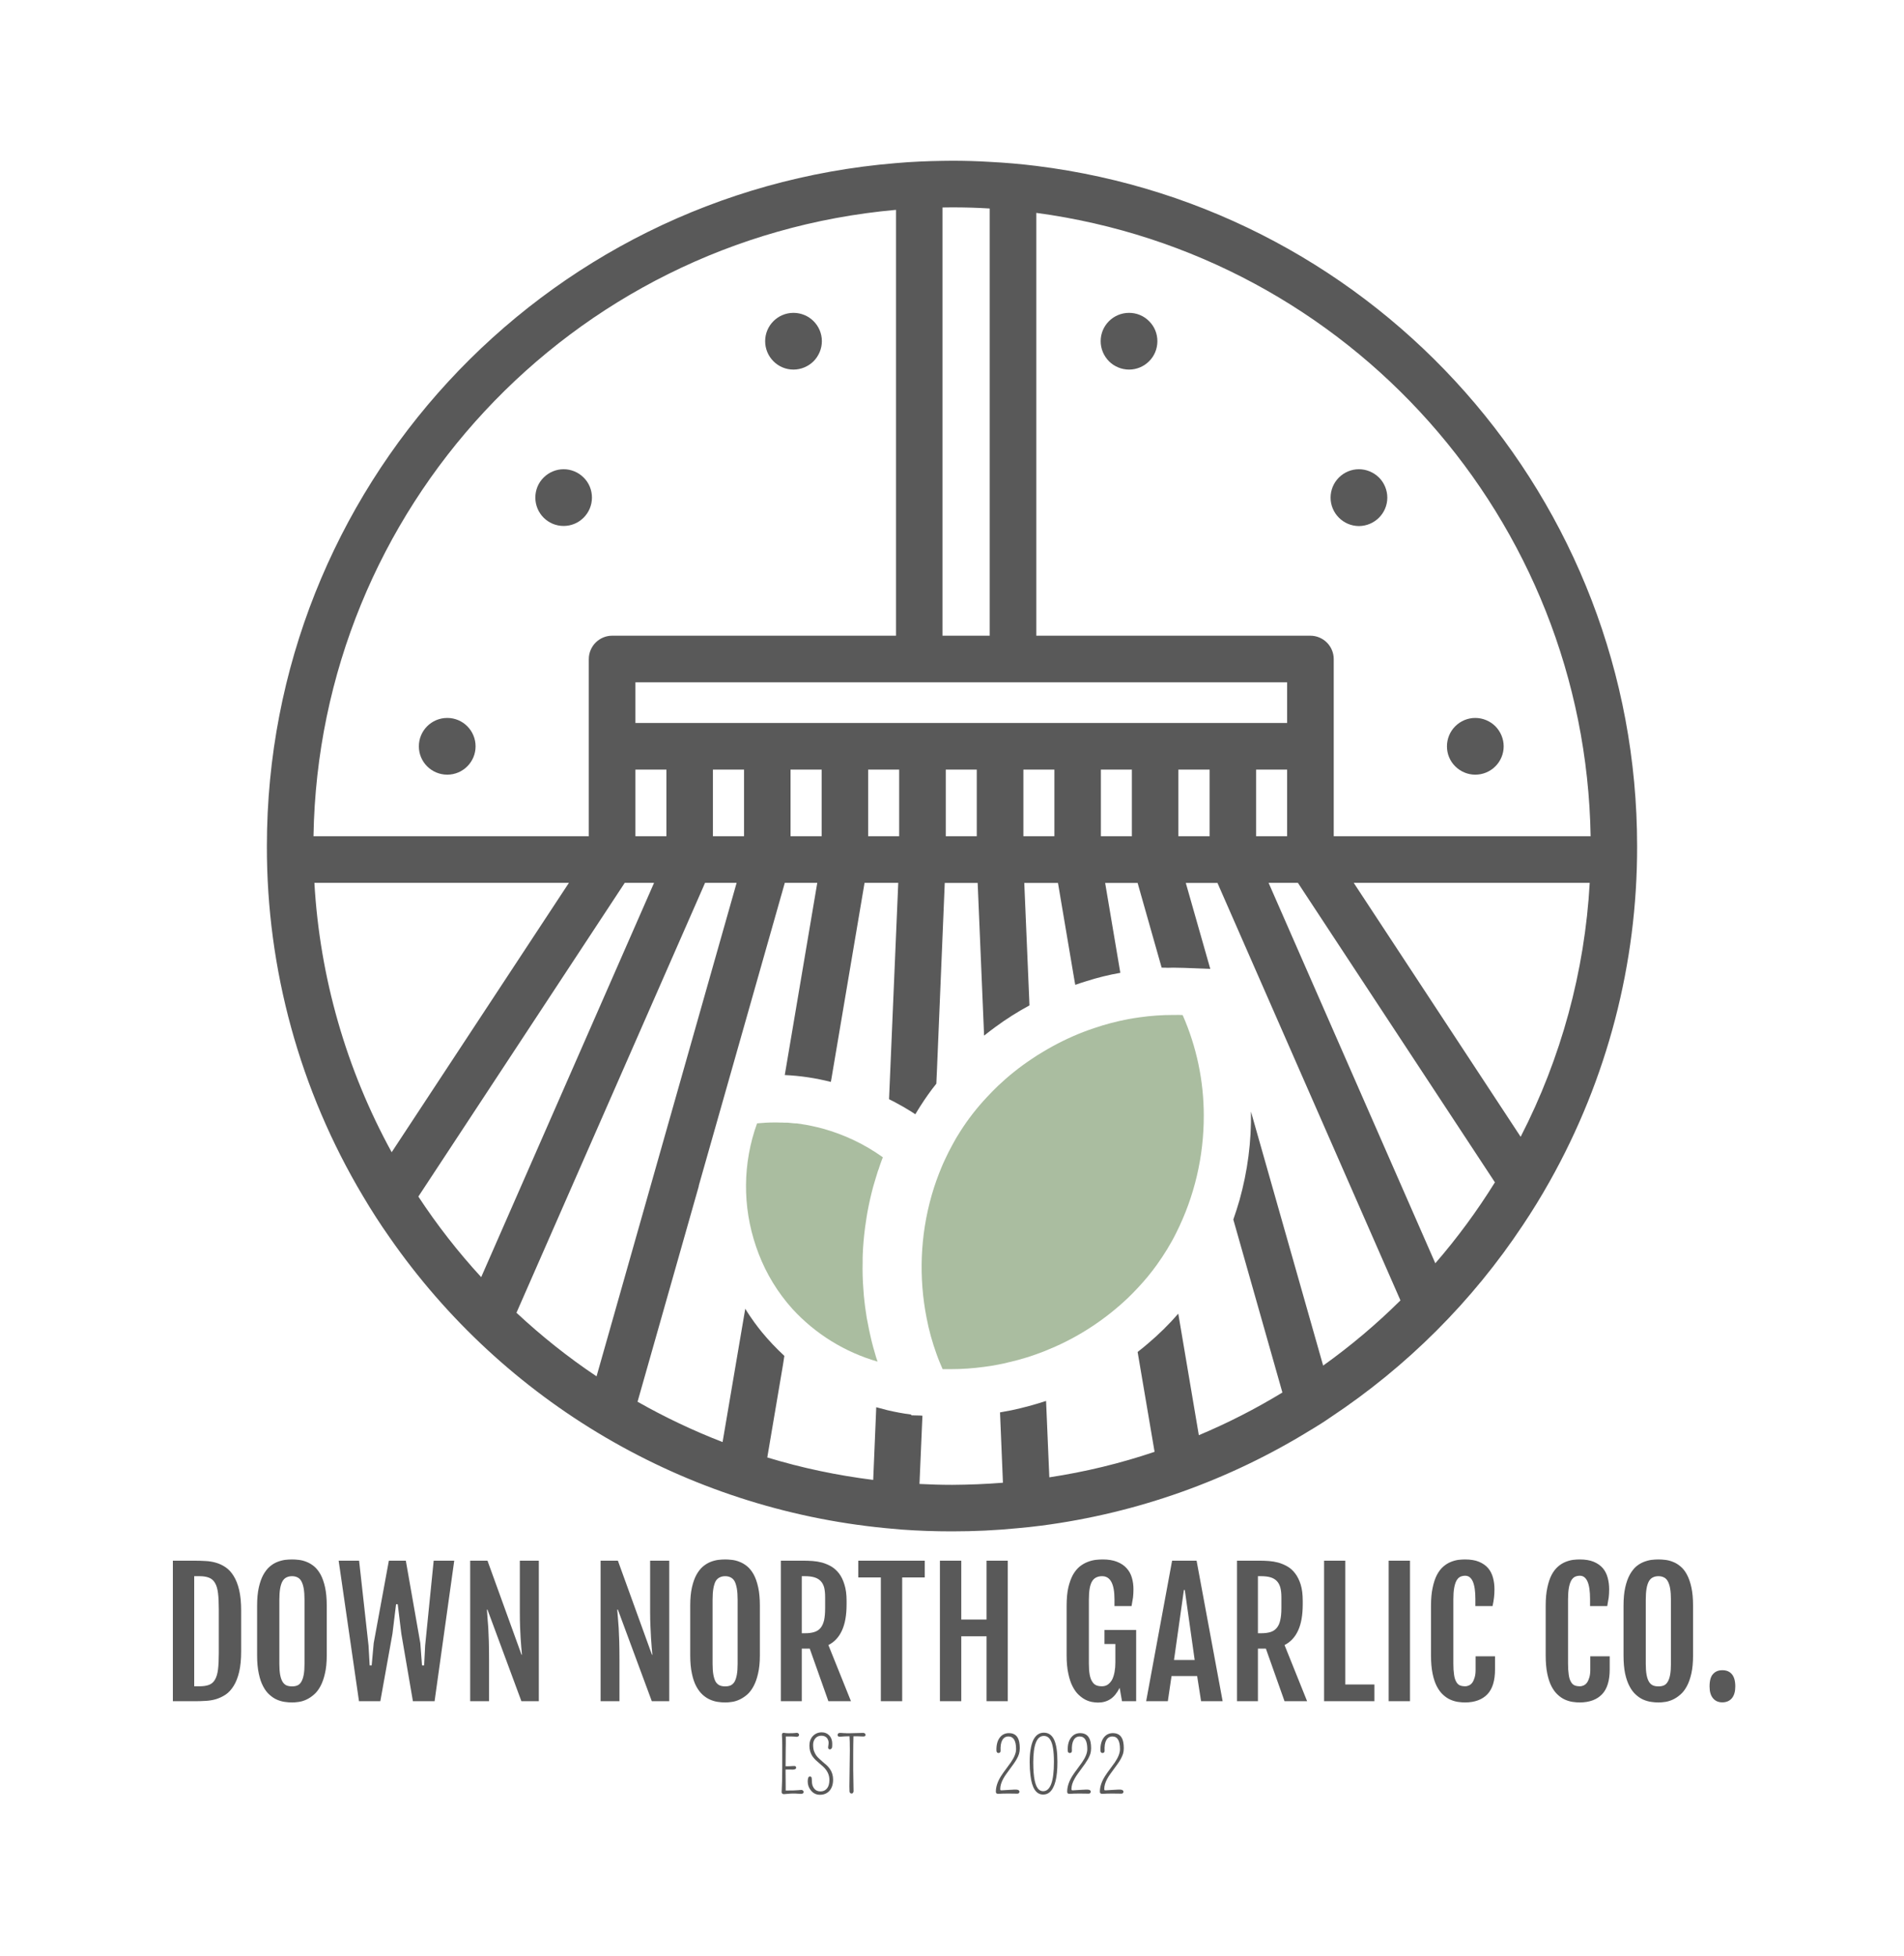 <svg xmlns="http://www.w3.org/2000/svg" version="1.1" xmlns:xlink="http://www.w3.org/1999/xlink" xmlns:svgjs="http://svgjs.dev/svgjs" viewBox="0 0 16.951 17.409"><g transform="matrix(1,0,0,1,1.432,13.882)"><g><path d=" M 0.107 0.011 L 0.304 0.011 Q 0.349 0.011 0.397 0.014 Q 0.445 0.016 0.49 0.029 Q 0.536 0.042 0.577 0.07 Q 0.617 0.097 0.648 0.147 Q 0.679 0.196 0.697 0.271 Q 0.715 0.346 0.715 0.455 L 0.715 0.818 Q 0.715 0.927 0.697 1.002 Q 0.679 1.077 0.648 1.126 Q 0.617 1.176 0.577 1.203 Q 0.536 1.23 0.49 1.244 Q 0.445 1.257 0.397 1.259 Q 0.349 1.262 0.304 1.262 L 0.107 1.262 L 0.107 0.011 Z M 0.345 1.129 Q 0.396 1.129 0.43 1.116 Q 0.463 1.103 0.482 1.07 Q 0.502 1.036 0.509 0.979 Q 0.516 0.921 0.516 0.833 L 0.516 0.445 Q 0.516 0.357 0.509 0.3 Q 0.502 0.242 0.482 0.209 Q 0.463 0.176 0.43 0.163 Q 0.396 0.149 0.345 0.149 L 0.297 0.149 L 0.297 1.129 L 0.345 1.129 Z M 1.168 1.273 Q 1.138 1.273 1.103 1.268 Q 1.068 1.263 1.033 1.248 Q 0.999 1.233 0.967 1.204 Q 0.935 1.176 0.911 1.13 Q 0.886 1.084 0.872 1.016 Q 0.857 0.948 0.857 0.855 L 0.857 0.412 Q 0.857 0.317 0.872 0.25 Q 0.887 0.183 0.912 0.137 Q 0.937 0.092 0.969 0.064 Q 1 0.037 1.035 0.023 Q 1.07 0.009 1.104 0.004 Q 1.139 0 1.168 0 Q 1.196 0 1.23 0.004 Q 1.264 0.008 1.298 0.022 Q 1.332 0.035 1.365 0.062 Q 1.397 0.089 1.422 0.134 Q 1.447 0.18 1.462 0.248 Q 1.477 0.316 1.477 0.412 L 1.477 0.855 Q 1.477 0.948 1.461 1.015 Q 1.446 1.082 1.421 1.128 Q 1.396 1.175 1.363 1.203 Q 1.331 1.231 1.297 1.247 Q 1.263 1.263 1.229 1.268 Q 1.195 1.273 1.168 1.273 Z M 1.168 1.13 Q 1.196 1.13 1.217 1.121 Q 1.238 1.111 1.251 1.088 Q 1.265 1.064 1.272 1.026 Q 1.279 0.987 1.279 0.929 L 1.279 0.36 Q 1.279 0.3 1.272 0.259 Q 1.265 0.219 1.251 0.194 Q 1.238 0.17 1.217 0.16 Q 1.196 0.149 1.168 0.149 Q 1.14 0.149 1.118 0.16 Q 1.097 0.17 1.083 0.194 Q 1.069 0.219 1.062 0.259 Q 1.055 0.3 1.055 0.36 L 1.055 0.929 Q 1.055 0.987 1.062 1.026 Q 1.069 1.064 1.083 1.088 Q 1.097 1.111 1.118 1.121 Q 1.14 1.13 1.168 1.13 Z M 1.583 0.011 L 1.765 0.011 L 1.849 0.767 L 1.859 0.943 L 1.877 0.943 L 1.895 0.745 L 2.03 0.011 L 2.181 0.011 L 2.31 0.745 L 2.325 0.943 L 2.344 0.943 L 2.353 0.767 L 2.429 0.011 L 2.612 0.011 L 2.437 1.262 L 2.244 1.262 L 2.141 0.661 L 2.109 0.399 L 2.094 0.399 L 2.062 0.661 L 1.954 1.262 L 1.764 1.262 L 1.583 0.011 Z M 2.754 0.011 L 2.908 0.011 L 3.211 0.848 L 3.215 0.848 Q 3.213 0.819 3.209 0.783 Q 3.206 0.747 3.203 0.701 Q 3.2 0.656 3.198 0.598 Q 3.196 0.54 3.196 0.467 L 3.196 0.011 L 3.365 0.011 L 3.365 1.262 L 3.21 1.262 L 2.908 0.447 L 2.903 0.447 Q 2.905 0.48 2.908 0.518 Q 2.912 0.557 2.915 0.609 Q 2.918 0.661 2.92 0.73 Q 2.922 0.799 2.922 0.894 L 2.922 1.262 L 2.754 1.262 L 2.754 0.011 Z M 3.915 0.011 L 4.069 0.011 L 4.372 0.848 L 4.376 0.848 Q 4.374 0.819 4.37 0.783 Q 4.367 0.747 4.364 0.701 Q 4.361 0.656 4.359 0.598 Q 4.356 0.54 4.356 0.467 L 4.356 0.011 L 4.526 0.011 L 4.526 1.262 L 4.371 1.262 L 4.069 0.447 L 4.063 0.447 Q 4.066 0.48 4.069 0.518 Q 4.073 0.557 4.076 0.609 Q 4.079 0.661 4.081 0.73 Q 4.083 0.799 4.083 0.894 L 4.083 1.262 L 3.915 1.262 L 3.915 0.011 Z M 5.024 1.273 Q 4.994 1.273 4.959 1.268 Q 4.924 1.263 4.89 1.248 Q 4.855 1.233 4.823 1.204 Q 4.792 1.176 4.767 1.13 Q 4.742 1.084 4.728 1.016 Q 4.713 0.948 4.713 0.855 L 4.713 0.412 Q 4.713 0.317 4.728 0.25 Q 4.743 0.183 4.768 0.137 Q 4.793 0.092 4.825 0.064 Q 4.857 0.037 4.891 0.023 Q 4.926 0.009 4.961 0.004 Q 4.995 0 5.024 0 Q 5.052 0 5.086 0.004 Q 5.12 0.008 5.154 0.022 Q 5.188 0.035 5.221 0.062 Q 5.253 0.089 5.278 0.134 Q 5.303 0.18 5.318 0.248 Q 5.333 0.316 5.333 0.412 L 5.333 0.855 Q 5.333 0.948 5.317 1.015 Q 5.302 1.082 5.277 1.128 Q 5.252 1.175 5.22 1.203 Q 5.187 1.231 5.153 1.247 Q 5.119 1.263 5.085 1.268 Q 5.052 1.273 5.024 1.273 Z M 5.024 1.13 Q 5.052 1.13 5.073 1.121 Q 5.094 1.111 5.108 1.088 Q 5.121 1.064 5.128 1.026 Q 5.135 0.987 5.135 0.929 L 5.135 0.36 Q 5.135 0.3 5.128 0.259 Q 5.121 0.219 5.108 0.194 Q 5.094 0.17 5.073 0.16 Q 5.052 0.149 5.024 0.149 Q 4.996 0.149 4.975 0.16 Q 4.953 0.17 4.939 0.194 Q 4.926 0.219 4.919 0.259 Q 4.912 0.3 4.912 0.36 L 4.912 0.929 Q 4.912 0.987 4.919 1.026 Q 4.926 1.064 4.939 1.088 Q 4.953 1.111 4.975 1.121 Q 4.996 1.13 5.024 1.13 Z M 5.52 0.011 L 5.725 0.011 Q 5.76 0.011 5.803 0.014 Q 5.845 0.017 5.887 0.028 Q 5.929 0.04 5.968 0.062 Q 6.007 0.085 6.038 0.125 Q 6.068 0.164 6.086 0.224 Q 6.105 0.283 6.105 0.368 L 6.105 0.4 Q 6.105 0.543 6.064 0.632 Q 6.023 0.722 5.943 0.762 L 6.144 1.262 L 5.943 1.262 L 5.777 0.794 L 5.706 0.794 L 5.706 1.262 L 5.52 1.262 L 5.52 0.011 Z M 5.734 0.657 Q 5.784 0.657 5.818 0.646 Q 5.853 0.635 5.874 0.609 Q 5.895 0.583 5.905 0.54 Q 5.914 0.497 5.914 0.434 L 5.914 0.335 Q 5.914 0.287 5.906 0.252 Q 5.897 0.217 5.876 0.194 Q 5.855 0.171 5.821 0.16 Q 5.786 0.149 5.734 0.149 L 5.706 0.149 L 5.706 0.657 L 5.734 0.657 Z M 6.41 0.16 L 6.209 0.16 L 6.209 0.011 L 6.801 0.011 L 6.801 0.16 L 6.6 0.16 L 6.6 1.262 L 6.41 1.262 L 6.41 0.16 Z M 6.936 0.011 L 7.126 0.011 L 7.126 0.535 L 7.351 0.535 L 7.351 0.011 L 7.54 0.011 L 7.54 1.262 L 7.351 1.262 L 7.351 0.684 L 7.126 0.684 L 7.126 1.262 L 6.936 1.262 L 6.936 0.011 Z M 8.344 1.274 Q 8.322 1.274 8.292 1.269 Q 8.263 1.264 8.232 1.249 Q 8.201 1.233 8.171 1.205 Q 8.141 1.177 8.117 1.13 Q 8.093 1.084 8.079 1.016 Q 8.064 0.948 8.064 0.855 L 8.064 0.412 Q 8.064 0.317 8.079 0.25 Q 8.095 0.183 8.12 0.137 Q 8.146 0.092 8.179 0.064 Q 8.213 0.037 8.249 0.023 Q 8.284 0.009 8.32 0.004 Q 8.355 0 8.385 0 Q 8.461 0 8.513 0.021 Q 8.566 0.042 8.598 0.078 Q 8.631 0.114 8.645 0.163 Q 8.659 0.211 8.659 0.265 Q 8.659 0.305 8.655 0.339 Q 8.65 0.374 8.642 0.415 L 8.49 0.415 L 8.49 0.355 Q 8.49 0.149 8.38 0.149 Q 8.35 0.149 8.328 0.16 Q 8.306 0.17 8.291 0.194 Q 8.276 0.219 8.269 0.259 Q 8.262 0.3 8.262 0.36 L 8.262 0.927 Q 8.262 0.985 8.269 1.024 Q 8.276 1.063 8.291 1.086 Q 8.305 1.11 8.327 1.12 Q 8.348 1.129 8.378 1.129 Q 8.41 1.129 8.432 1.113 Q 8.455 1.096 8.47 1.068 Q 8.484 1.039 8.491 1 Q 8.498 0.962 8.498 0.916 L 8.498 0.753 L 8.401 0.753 L 8.401 0.628 L 8.683 0.628 L 8.683 1.262 L 8.557 1.262 L 8.536 1.143 Q 8.5 1.213 8.454 1.243 Q 8.407 1.274 8.344 1.274 Z M 9.003 0.011 L 9.221 0.011 L 9.453 1.262 L 9.261 1.262 L 9.226 1.038 L 8.998 1.038 L 8.965 1.262 L 8.772 1.262 L 9.003 0.011 Z M 9.204 0.895 L 9.116 0.272 L 9.108 0.272 L 9.02 0.895 L 9.204 0.895 Z M 9.581 0.011 L 9.787 0.011 Q 9.822 0.011 9.864 0.014 Q 9.906 0.017 9.948 0.028 Q 9.99 0.04 10.029 0.062 Q 10.069 0.085 10.099 0.125 Q 10.129 0.164 10.148 0.224 Q 10.166 0.283 10.166 0.368 L 10.166 0.4 Q 10.166 0.543 10.125 0.632 Q 10.084 0.722 10.004 0.762 L 10.205 1.262 L 10.004 1.262 L 9.838 0.794 L 9.767 0.794 L 9.767 1.262 L 9.581 1.262 L 9.581 0.011 Z M 9.795 0.657 Q 9.845 0.657 9.88 0.646 Q 9.914 0.635 9.935 0.609 Q 9.957 0.583 9.966 0.54 Q 9.976 0.497 9.976 0.434 L 9.976 0.335 Q 9.976 0.287 9.967 0.252 Q 9.958 0.217 9.937 0.194 Q 9.916 0.171 9.882 0.16 Q 9.847 0.149 9.795 0.149 L 9.767 0.149 L 9.767 0.657 L 9.795 0.657 Z M 10.356 0.011 L 10.545 0.011 L 10.545 1.113 L 10.804 1.113 L 10.804 1.262 L 10.356 1.262 L 10.356 0.011 Z M 10.931 0.011 L 11.121 0.011 L 11.121 1.262 L 10.931 1.262 L 10.931 0.011 Z M 11.612 1.273 Q 11.583 1.273 11.548 1.268 Q 11.514 1.263 11.48 1.248 Q 11.446 1.233 11.415 1.204 Q 11.384 1.176 11.36 1.13 Q 11.336 1.084 11.322 1.016 Q 11.308 0.948 11.308 0.855 L 11.308 0.412 Q 11.308 0.317 11.323 0.25 Q 11.337 0.183 11.361 0.137 Q 11.385 0.092 11.417 0.064 Q 11.448 0.037 11.482 0.023 Q 11.516 0.009 11.549 0.004 Q 11.583 0 11.611 0 Q 11.686 0 11.736 0.021 Q 11.786 0.042 11.817 0.078 Q 11.847 0.114 11.86 0.163 Q 11.873 0.211 11.873 0.265 Q 11.873 0.305 11.869 0.339 Q 11.865 0.374 11.856 0.415 L 11.703 0.415 L 11.703 0.351 Q 11.703 0.248 11.68 0.196 Q 11.657 0.145 11.613 0.145 Q 11.587 0.145 11.567 0.155 Q 11.547 0.166 11.534 0.19 Q 11.521 0.215 11.514 0.255 Q 11.507 0.295 11.507 0.355 L 11.507 0.927 Q 11.507 0.985 11.513 1.024 Q 11.518 1.063 11.531 1.086 Q 11.543 1.11 11.563 1.12 Q 11.583 1.129 11.612 1.129 Q 11.63 1.129 11.647 1.121 Q 11.664 1.113 11.677 1.095 Q 11.689 1.077 11.697 1.049 Q 11.705 1.022 11.705 0.984 L 11.705 0.862 L 11.878 0.862 L 11.878 0.978 Q 11.878 1.129 11.81 1.2 Q 11.741 1.272 11.612 1.273 Z M 12.633 1.273 Q 12.604 1.273 12.569 1.268 Q 12.535 1.263 12.501 1.248 Q 12.467 1.233 12.436 1.204 Q 12.405 1.176 12.381 1.13 Q 12.357 1.084 12.343 1.016 Q 12.329 0.948 12.329 0.855 L 12.329 0.412 Q 12.329 0.317 12.344 0.25 Q 12.358 0.183 12.382 0.137 Q 12.406 0.092 12.438 0.064 Q 12.469 0.037 12.503 0.023 Q 12.537 0.009 12.57 0.004 Q 12.604 0 12.632 0 Q 12.707 0 12.757 0.021 Q 12.807 0.042 12.838 0.078 Q 12.868 0.114 12.881 0.163 Q 12.894 0.211 12.894 0.265 Q 12.894 0.305 12.89 0.339 Q 12.885 0.374 12.877 0.415 L 12.724 0.415 L 12.724 0.351 Q 12.724 0.248 12.701 0.196 Q 12.678 0.145 12.634 0.145 Q 12.608 0.145 12.588 0.155 Q 12.568 0.166 12.555 0.19 Q 12.542 0.215 12.535 0.255 Q 12.528 0.295 12.528 0.355 L 12.528 0.927 Q 12.528 0.985 12.534 1.024 Q 12.539 1.063 12.552 1.086 Q 12.564 1.11 12.584 1.12 Q 12.604 1.129 12.633 1.129 Q 12.651 1.129 12.668 1.121 Q 12.685 1.113 12.698 1.095 Q 12.71 1.077 12.718 1.049 Q 12.726 1.022 12.726 0.984 L 12.726 0.862 L 12.899 0.862 L 12.899 0.978 Q 12.899 1.129 12.831 1.2 Q 12.762 1.272 12.633 1.273 Z M 13.333 1.273 Q 13.303 1.273 13.268 1.268 Q 13.233 1.263 13.198 1.248 Q 13.164 1.233 13.132 1.204 Q 13.1 1.176 13.076 1.13 Q 13.051 1.084 13.036 1.016 Q 13.022 0.948 13.022 0.855 L 13.022 0.412 Q 13.022 0.317 13.037 0.25 Q 13.052 0.183 13.077 0.137 Q 13.102 0.092 13.133 0.064 Q 13.165 0.037 13.2 0.023 Q 13.235 0.009 13.269 0.004 Q 13.304 0 13.333 0 Q 13.361 0 13.395 0.004 Q 13.429 0.008 13.463 0.022 Q 13.497 0.035 13.529 0.062 Q 13.562 0.089 13.586 0.134 Q 13.611 0.18 13.626 0.248 Q 13.641 0.316 13.641 0.412 L 13.641 0.855 Q 13.641 0.948 13.626 1.015 Q 13.611 1.082 13.586 1.128 Q 13.561 1.175 13.528 1.203 Q 13.496 1.231 13.462 1.247 Q 13.427 1.263 13.394 1.268 Q 13.36 1.273 13.333 1.273 Z M 13.333 1.13 Q 13.361 1.13 13.382 1.121 Q 13.403 1.111 13.416 1.088 Q 13.43 1.064 13.437 1.026 Q 13.444 0.987 13.444 0.929 L 13.444 0.36 Q 13.444 0.3 13.437 0.259 Q 13.43 0.219 13.416 0.194 Q 13.403 0.17 13.382 0.16 Q 13.361 0.149 13.333 0.149 Q 13.304 0.149 13.283 0.16 Q 13.262 0.17 13.248 0.194 Q 13.234 0.219 13.227 0.259 Q 13.22 0.3 13.22 0.36 L 13.22 0.929 Q 13.22 0.987 13.227 1.026 Q 13.234 1.064 13.248 1.088 Q 13.262 1.111 13.283 1.121 Q 13.304 1.13 13.333 1.13 Z M 13.788 1.131 Q 13.788 1.053 13.819 1.02 Q 13.849 0.986 13.902 0.986 Q 13.957 0.986 13.987 1.022 Q 14.017 1.058 14.017 1.131 Q 14.017 1.198 13.987 1.235 Q 13.956 1.272 13.901 1.272 Q 13.849 1.272 13.819 1.236 Q 13.788 1.2 13.788 1.131 Z" fill="#595959" fill-rule="nonzero"></path></g><g><path d=" M 5.562 1.902 L 5.563 2.021 Q 5.563 2.037 5.563 2.048 Q 5.563 2.053 5.563 2.057 Q 5.647 2.057 5.675 2.054 Q 5.704 2.051 5.708 2.052 Q 5.713 2.054 5.716 2.057 Q 5.723 2.063 5.723 2.07 Q 5.723 2.077 5.717 2.082 Q 5.71 2.087 5.699 2.087 Q 5.644 2.082 5.6 2.085 Q 5.556 2.088 5.551 2.089 Q 5.546 2.09 5.542 2.089 Q 5.537 2.088 5.534 2.085 Q 5.526 2.08 5.527 2.069 Q 5.532 1.972 5.532 1.856 Q 5.532 1.739 5.532 1.709 Q 5.532 1.679 5.532 1.654 Q 5.532 1.6 5.53 1.578 Q 5.528 1.556 5.531 1.552 Q 5.533 1.547 5.537 1.545 Q 5.542 1.543 5.55 1.544 Q 5.564 1.547 5.587 1.547 Q 5.631 1.547 5.647 1.545 Q 5.663 1.543 5.668 1.544 Q 5.673 1.546 5.676 1.549 Q 5.682 1.554 5.682 1.562 Q 5.682 1.569 5.676 1.574 Q 5.67 1.579 5.66 1.579 Q 5.65 1.578 5.638 1.577 Q 5.626 1.576 5.613 1.576 Q 5.585 1.575 5.564 1.576 Q 5.564 1.605 5.564 1.634 Q 5.564 1.668 5.563 1.703 Q 5.562 1.797 5.562 1.841 Q 5.604 1.841 5.624 1.839 Q 5.645 1.837 5.65 1.841 Q 5.656 1.846 5.656 1.853 Q 5.656 1.871 5.622 1.871 Q 5.615 1.87 5.609 1.87 L 5.582 1.87 L 5.562 1.87 L 5.562 1.902 Z M 5.778 1.932 Q 5.79 1.932 5.793 1.941 Q 5.796 1.95 5.796 1.971 Q 5.796 1.992 5.801 2.01 Q 5.807 2.028 5.817 2.04 Q 5.837 2.065 5.873 2.065 Q 5.909 2.065 5.931 2.038 Q 5.952 2.012 5.952 1.962 Q 5.952 1.896 5.896 1.844 Q 5.88 1.83 5.863 1.815 Q 5.846 1.801 5.83 1.786 Q 5.814 1.77 5.801 1.752 Q 5.774 1.711 5.774 1.658 Q 5.774 1.605 5.805 1.572 Q 5.837 1.539 5.884 1.539 Q 5.925 1.539 5.951 1.567 Q 5.98 1.598 5.977 1.653 Q 5.977 1.656 5.977 1.659 Q 5.977 1.662 5.976 1.67 Q 5.976 1.678 5.969 1.685 Q 5.963 1.691 5.956 1.691 Q 5.949 1.691 5.944 1.685 Q 5.939 1.678 5.941 1.668 Q 5.945 1.643 5.945 1.631 Q 5.945 1.618 5.94 1.607 Q 5.936 1.596 5.928 1.587 Q 5.91 1.569 5.881 1.569 Q 5.849 1.569 5.829 1.59 Q 5.807 1.614 5.807 1.649 Q 5.807 1.684 5.815 1.706 Q 5.823 1.727 5.835 1.745 Q 5.848 1.762 5.864 1.776 Q 5.88 1.791 5.896 1.805 Q 5.913 1.819 5.929 1.833 Q 5.945 1.848 5.957 1.866 Q 5.985 1.907 5.985 1.96 Q 5.985 2.022 5.953 2.059 Q 5.921 2.095 5.868 2.095 Q 5.819 2.095 5.788 2.057 Q 5.759 2.022 5.759 1.977 Q 5.759 1.932 5.778 1.932 Z M 6.132 1.547 Q 6.141 1.547 6.252 1.544 Q 6.267 1.544 6.273 1.556 Q 6.274 1.559 6.274 1.564 Q 6.274 1.568 6.269 1.572 Q 6.264 1.577 6.25 1.576 Q 6.237 1.576 6.224 1.575 Q 6.211 1.575 6.2 1.574 Q 6.18 1.574 6.166 1.574 Q 6.164 1.651 6.164 1.74 Q 6.164 1.836 6.164 1.872 Q 6.164 1.907 6.165 1.939 Q 6.166 2.022 6.167 2.062 Q 6.167 2.073 6.161 2.079 Q 6.156 2.084 6.15 2.084 Q 6.143 2.084 6.137 2.079 Q 6.131 2.074 6.131 2.064 L 6.13 2.02 L 6.134 1.702 Q 6.134 1.613 6.131 1.574 Q 6.114 1.574 6.089 1.575 Q 6.061 1.577 6.048 1.578 Q 6.035 1.579 6.03 1.574 Q 6.025 1.569 6.025 1.563 Q 6.025 1.556 6.03 1.55 Q 6.035 1.544 6.047 1.544 Q 6.059 1.545 6.067 1.545 Q 6.076 1.545 6.083 1.546 Q 6.089 1.546 6.094 1.546 Q 6.099 1.547 6.104 1.547 Q 6.109 1.547 6.116 1.547 L 6.132 1.547 Z M 7.614 1.689 Q 7.614 1.576 7.546 1.576 Q 7.509 1.576 7.491 1.609 Q 7.473 1.641 7.476 1.704 Q 7.476 1.718 7.464 1.722 Q 7.461 1.723 7.456 1.723 Q 7.45 1.723 7.445 1.718 Q 7.439 1.712 7.439 1.701 Q 7.437 1.625 7.471 1.583 Q 7.501 1.546 7.551 1.546 Q 7.626 1.546 7.642 1.625 Q 7.647 1.651 7.647 1.68 Q 7.647 1.708 7.64 1.731 Q 7.633 1.754 7.62 1.776 Q 7.608 1.798 7.592 1.82 Q 7.577 1.842 7.56 1.864 Q 7.544 1.886 7.528 1.908 Q 7.512 1.93 7.5 1.952 Q 7.473 2.001 7.473 2.044 Q 7.473 2.052 7.476 2.054 Q 7.479 2.056 7.491 2.055 Q 7.504 2.055 7.522 2.053 Q 7.54 2.052 7.558 2.051 Q 7.602 2.048 7.618 2.049 Q 7.644 2.051 7.644 2.068 Q 7.644 2.074 7.64 2.079 Q 7.635 2.085 7.626 2.085 L 7.547 2.084 Q 7.492 2.084 7.47 2.086 Q 7.448 2.088 7.441 2.083 Q 7.434 2.079 7.434 2.067 Q 7.434 2.001 7.481 1.927 Q 7.501 1.896 7.524 1.866 Q 7.547 1.836 7.567 1.807 Q 7.614 1.739 7.614 1.689 Z M 7.855 2.093 Q 7.762 2.093 7.742 1.923 Q 7.735 1.869 7.735 1.804 Q 7.735 1.74 7.743 1.692 Q 7.751 1.643 7.766 1.61 Q 7.799 1.542 7.861 1.542 Q 7.925 1.542 7.954 1.608 Q 7.982 1.67 7.982 1.801 Q 7.983 2.012 7.912 2.073 Q 7.888 2.093 7.855 2.093 Z M 7.855 2.063 Q 7.951 2.063 7.951 1.803 Q 7.951 1.657 7.919 1.606 Q 7.898 1.571 7.861 1.571 Q 7.767 1.571 7.767 1.807 Q 7.767 2.008 7.818 2.049 Q 7.834 2.063 7.855 2.063 Z M 8.248 1.689 Q 8.248 1.576 8.18 1.576 Q 8.144 1.576 8.126 1.609 Q 8.108 1.641 8.111 1.704 Q 8.111 1.718 8.099 1.722 Q 8.095 1.723 8.09 1.723 Q 8.085 1.723 8.079 1.718 Q 8.074 1.712 8.074 1.701 Q 8.071 1.625 8.106 1.583 Q 8.136 1.546 8.185 1.546 Q 8.26 1.546 8.277 1.625 Q 8.282 1.651 8.282 1.68 Q 8.282 1.708 8.275 1.731 Q 8.267 1.754 8.255 1.776 Q 8.242 1.798 8.227 1.82 Q 8.211 1.842 8.195 1.864 Q 8.178 1.886 8.163 1.908 Q 8.147 1.93 8.135 1.952 Q 8.107 2.001 8.107 2.044 Q 8.107 2.052 8.11 2.054 Q 8.113 2.056 8.126 2.055 Q 8.139 2.055 8.157 2.053 Q 8.174 2.052 8.193 2.051 Q 8.236 2.048 8.253 2.049 Q 8.279 2.051 8.279 2.068 Q 8.279 2.074 8.274 2.079 Q 8.27 2.085 8.261 2.085 L 8.181 2.084 Q 8.126 2.084 8.104 2.086 Q 8.082 2.088 8.075 2.083 Q 8.069 2.079 8.069 2.067 Q 8.069 2.001 8.115 1.927 Q 8.135 1.896 8.158 1.866 Q 8.181 1.836 8.201 1.807 Q 8.248 1.739 8.248 1.689 Z M 8.539 1.689 Q 8.539 1.576 8.472 1.576 Q 8.435 1.576 8.417 1.609 Q 8.399 1.641 8.402 1.704 Q 8.402 1.718 8.39 1.722 Q 8.387 1.723 8.381 1.723 Q 8.376 1.723 8.371 1.718 Q 8.365 1.712 8.365 1.701 Q 8.363 1.625 8.397 1.583 Q 8.427 1.546 8.476 1.546 Q 8.552 1.546 8.568 1.625 Q 8.573 1.651 8.573 1.68 Q 8.573 1.708 8.566 1.731 Q 8.558 1.754 8.546 1.776 Q 8.534 1.798 8.518 1.82 Q 8.502 1.842 8.486 1.864 Q 8.469 1.886 8.454 1.908 Q 8.438 1.93 8.426 1.952 Q 8.399 2.001 8.399 2.044 Q 8.399 2.052 8.402 2.054 Q 8.405 2.056 8.417 2.055 Q 8.43 2.055 8.448 2.053 Q 8.466 2.052 8.484 2.051 Q 8.527 2.048 8.544 2.049 Q 8.57 2.051 8.57 2.068 Q 8.57 2.074 8.566 2.079 Q 8.561 2.085 8.552 2.085 L 8.473 2.084 Q 8.418 2.084 8.396 2.086 Q 8.374 2.088 8.367 2.083 Q 8.36 2.079 8.36 2.067 Q 8.36 2.001 8.407 1.927 Q 8.427 1.896 8.45 1.866 Q 8.473 1.836 8.493 1.807 Q 8.539 1.739 8.539 1.689 Z" fill="#595959" fill-rule="nonzero"></path></g><g clip-path="url(&quot;#SvgjsClipPath1022&quot;)"><path d=" M 7.794 -12.405 C 7.657 -12.422 7.519 -12.434 7.379 -12.441 C 7.268 -12.448 7.156 -12.451 7.044 -12.451 C 7.016 -12.451 6.987 -12.451 6.959 -12.45 C 6.82 -12.448 6.681 -12.442 6.545 -12.43 C 3.38 -12.17 0.944 -9.526 0.944 -6.35 C 0.942 -5.254 1.237 -4.177 1.799 -3.235 C 1.873 -3.11 1.951 -2.988 2.035 -2.869 C 3.055 -1.399 4.669 -0.452 6.449 -0.279 L 6.449 -0.279 C 6.497 -0.274 6.545 -0.27 6.593 -0.266 L 6.594 -0.266 C 6.743 -0.255 6.892 -0.25 7.044 -0.25 C 7.241 -0.25 7.435 -0.259 7.626 -0.278 C 7.698 -0.284 7.768 -0.292 7.839 -0.301 C 8.692 -0.412 9.512 -0.704 10.244 -1.157 L 10.244 -1.157 L 10.245 -1.157 C 10.303 -1.192 10.36 -1.228 10.416 -1.267 L 10.416 -1.267 C 11.094 -1.717 11.675 -2.297 12.125 -2.975 C 12.21 -3.102 12.29 -3.232 12.365 -3.366 C 12.877 -4.277 13.145 -5.304 13.143 -6.349 C 13.144 -9.428 10.849 -12.025 7.794 -12.405 Z M 7.794 -11.987 C 10.584 -11.612 12.682 -9.254 12.729 -6.438 L 10.442 -6.438 L 10.442 -8.015 C 10.442 -8.07 10.42 -8.123 10.381 -8.162 C 10.342 -8.201 10.289 -8.223 10.234 -8.223 L 7.794 -8.223 Z M 6.959 -12.035 C 6.987 -12.036 7.016 -12.036 7.044 -12.036 C 7.157 -12.036 7.268 -12.033 7.379 -12.026 L 7.379 -8.223 L 6.959 -8.223 Z M 10.027 -7.808 L 10.027 -7.446 L 4.225 -7.446 L 4.225 -7.808 Z M 10.027 -7.031 L 10.027 -6.438 L 9.751 -6.438 L 9.751 -7.031 Z M 9.337 -7.031 L 9.337 -6.438 L 9.059 -6.438 L 9.059 -7.031 Z M 8.645 -7.031 L 8.645 -6.438 L 8.369 -6.438 L 8.369 -7.031 Z M 7.955 -7.031 L 7.955 -6.438 L 7.679 -6.438 L 7.679 -7.031 Z M 7.264 -7.031 L 7.264 -6.438 L 6.988 -6.438 L 6.988 -7.031 Z M 6.573 -7.031 L 6.573 -6.438 L 6.297 -6.438 L 6.297 -7.031 Z M 5.883 -6.438 L 5.606 -6.438 L 5.606 -7.031 L 5.883 -7.031 Z M 5.192 -7.031 L 5.192 -6.438 L 4.915 -6.438 L 4.915 -7.031 Z M 4.501 -7.031 L 4.501 -6.438 L 4.225 -6.438 L 4.225 -7.031 Z M 6.545 -12.014 L 6.545 -8.223 L 4.017 -8.223 C 3.963 -8.223 3.91 -8.201 3.871 -8.162 C 3.832 -8.123 3.81 -8.07 3.81 -8.015 L 3.81 -6.438 L 1.359 -6.438 C 1.407 -9.349 3.645 -11.755 6.545 -12.014 Z M 1.368 -6.023 L 3.633 -6.023 L 2.055 -3.625 C 1.65 -4.363 1.415 -5.183 1.367 -6.023 Z M 2.293 -3.231 L 4.13 -6.023 L 4.391 -6.023 L 2.852 -2.513 C 2.646 -2.737 2.459 -2.977 2.292 -3.231 Z M 3.166 -2.196 L 4.845 -6.023 L 5.126 -6.023 L 3.879 -1.63 C 3.626 -1.799 3.388 -1.989 3.166 -2.196 Z M 10.348 -1.725 L 9.705 -3.987 C 9.71 -3.721 9.675 -3.455 9.603 -3.198 L 9.603 -3.198 C 9.586 -3.14 9.568 -3.082 9.548 -3.026 L 9.985 -1.486 C 9.747 -1.341 9.498 -1.214 9.241 -1.106 L 9.241 -1.106 L 9.058 -2.188 C 8.975 -2.092 8.884 -2.003 8.787 -1.921 C 8.757 -1.895 8.727 -1.871 8.696 -1.847 L 8.847 -0.958 C 8.542 -0.855 8.228 -0.779 7.91 -0.731 L 7.881 -1.411 C 7.78 -1.378 7.677 -1.35 7.573 -1.328 C 7.539 -1.321 7.505 -1.315 7.471 -1.309 L 7.497 -0.683 C 7.348 -0.671 7.197 -0.665 7.044 -0.664 C 6.947 -0.664 6.85 -0.667 6.754 -0.672 L 6.78 -1.274 L 6.78 -1.28 C 6.775 -1.28 6.769 -1.28 6.764 -1.281 L 6.761 -1.281 L 6.682 -1.283 L 6.679 -1.29 C 6.609 -1.299 6.54 -1.312 6.471 -1.328 C 6.437 -1.337 6.402 -1.346 6.369 -1.355 L 6.368 -1.328 L 6.342 -0.708 C 6.023 -0.748 5.707 -0.814 5.399 -0.908 L 5.539 -1.734 L 5.551 -1.812 C 5.481 -1.877 5.414 -1.947 5.353 -2.021 C 5.33 -2.049 5.307 -2.079 5.285 -2.109 C 5.256 -2.149 5.228 -2.19 5.203 -2.232 L 5.182 -2.109 L 5.001 -1.045 C 4.74 -1.146 4.487 -1.266 4.244 -1.404 L 4.789 -3.322 L 4.789 -3.327 L 5.061 -4.284 L 5.061 -4.284 L 5.555 -6.023 L 5.844 -6.023 L 5.555 -4.314 L 5.555 -4.312 C 5.693 -4.306 5.83 -4.285 5.965 -4.251 L 5.969 -4.273 L 6.265 -6.023 L 6.565 -6.023 L 6.483 -4.097 C 6.518 -4.08 6.552 -4.062 6.585 -4.043 C 6.604 -4.033 6.623 -4.022 6.642 -4.01 C 6.668 -3.995 6.693 -3.979 6.717 -3.963 C 6.731 -3.987 6.747 -4.012 6.762 -4.036 C 6.806 -4.105 6.853 -4.172 6.904 -4.235 L 6.91 -4.366 L 6.91 -4.366 L 6.979 -6.022 L 7.272 -6.022 L 7.326 -4.74 L 7.329 -4.663 C 7.362 -4.69 7.396 -4.714 7.43 -4.74 C 7.526 -4.811 7.628 -4.875 7.733 -4.932 L 7.731 -4.985 L 7.687 -6.022 L 7.987 -6.022 L 8.135 -5.147 L 8.141 -5.115 L 8.141 -5.115 C 8.173 -5.127 8.206 -5.137 8.238 -5.147 C 8.338 -5.179 8.439 -5.204 8.542 -5.222 L 8.539 -5.24 L 8.407 -6.022 L 8.696 -6.022 L 8.91 -5.268 C 8.928 -5.268 8.946 -5.268 8.963 -5.267 L 8.969 -5.267 C 8.984 -5.268 8.998 -5.268 9.013 -5.268 L 9.013 -5.268 C 9.046 -5.268 9.079 -5.267 9.113 -5.266 L 9.343 -5.257 L 9.125 -6.022 L 9.407 -6.022 L 11.036 -2.306 C 10.822 -2.094 10.592 -1.9 10.347 -1.725 Z M 11.347 -2.635 L 9.862 -6.023 L 10.123 -6.023 L 11.877 -3.357 C 11.719 -3.103 11.542 -2.862 11.346 -2.636 Z M 12.107 -3.761 L 10.62 -6.023 L 12.721 -6.023 C 12.677 -5.235 12.467 -4.464 12.106 -3.762 Z" fill="#595959" transform="matrix(1,0,0,1,0,0)" fill-rule="nonzero"></path><path d=" M 5.632 -10.592 C 5.699 -10.592 5.763 -10.619 5.811 -10.666 C 5.858 -10.714 5.885 -10.778 5.885 -10.845 C 5.885 -10.984 5.772 -11.097 5.632 -11.097 C 5.493 -11.097 5.38 -10.984 5.38 -10.845 C 5.38 -10.705 5.493 -10.592 5.632 -10.592 Z" fill="#595959" transform="matrix(1,0,0,1,0,0)" fill-rule="nonzero"></path><path d=" M 2.802 -7.238 C 2.802 -7.099 2.689 -6.986 2.55 -6.986 C 2.41 -6.986 2.297 -7.099 2.297 -7.238 C 2.297 -7.378 2.41 -7.491 2.55 -7.491 C 2.689 -7.491 2.802 -7.378 2.802 -7.238 Z" fill="#595959" transform="matrix(1,0,0,1,0,0)" fill-rule="nonzero"></path><path d=" M 3.586 -9.705 C 3.519 -9.705 3.455 -9.678 3.408 -9.631 C 3.36 -9.584 3.334 -9.519 3.334 -9.453 C 3.334 -9.313 3.446 -9.2 3.586 -9.2 C 3.725 -9.2 3.838 -9.313 3.838 -9.453 C 3.838 -9.519 3.812 -9.584 3.764 -9.631 C 3.717 -9.678 3.653 -9.705 3.586 -9.705 Z" fill="#595959" transform="matrix(1,0,0,1,0,0)" fill-rule="nonzero"></path><path d=" M 8.62 -11.097 C 8.48 -11.097 8.367 -10.984 8.367 -10.845 C 8.367 -10.778 8.394 -10.714 8.441 -10.666 C 8.488 -10.619 8.553 -10.592 8.62 -10.592 C 8.687 -10.592 8.751 -10.619 8.798 -10.666 C 8.846 -10.713 8.872 -10.778 8.872 -10.845 C 8.872 -10.912 8.846 -10.976 8.798 -11.023 C 8.751 -11.071 8.687 -11.097 8.62 -11.097 Z" fill="#595959" transform="matrix(1,0,0,1,0,0)" fill-rule="nonzero"></path><path d=" M 11.702 -6.986 C 11.769 -6.986 11.833 -7.012 11.881 -7.06 C 11.928 -7.107 11.955 -7.171 11.955 -7.238 C 11.955 -7.305 11.928 -7.369 11.881 -7.417 C 11.833 -7.464 11.769 -7.491 11.702 -7.491 C 11.635 -7.491 11.571 -7.464 11.524 -7.417 C 11.476 -7.369 11.45 -7.305 11.45 -7.238 C 11.45 -7.171 11.476 -7.107 11.524 -7.06 C 11.571 -7.013 11.635 -6.986 11.702 -6.986 Z" fill="#595959" transform="matrix(1,0,0,1,0,0)" fill-rule="nonzero"></path><path d=" M 10.666 -9.199 C 10.806 -9.2 10.919 -9.313 10.919 -9.452 C 10.919 -9.519 10.892 -9.584 10.845 -9.631 C 10.797 -9.678 10.733 -9.705 10.666 -9.705 C 10.599 -9.705 10.535 -9.678 10.488 -9.631 C 10.44 -9.583 10.414 -9.519 10.414 -9.452 C 10.414 -9.313 10.527 -9.2 10.666 -9.199 Z" fill="#595959" transform="matrix(1,0,0,1,0,0)" fill-rule="nonzero"></path><path d=" M 9.03 -4.847 C 9.025 -4.847 9.02 -4.847 9.014 -4.847 C 8.913 -4.847 8.813 -4.84 8.714 -4.826 C 8.68 -4.821 8.646 -4.816 8.613 -4.81 C 8.51 -4.79 8.409 -4.764 8.31 -4.73 C 8.277 -4.719 8.245 -4.708 8.212 -4.695 C 8.088 -4.647 7.968 -4.588 7.854 -4.519 C 7.82 -4.499 7.786 -4.478 7.753 -4.455 C 7.646 -4.384 7.546 -4.304 7.452 -4.215 L 7.452 -4.215 C 7.418 -4.182 7.385 -4.149 7.353 -4.114 C 7.265 -4.02 7.186 -3.919 7.117 -3.81 C 7.092 -3.772 7.069 -3.732 7.047 -3.691 C 7.023 -3.647 7 -3.602 6.979 -3.556 C 6.968 -3.534 6.959 -3.511 6.949 -3.488 C 6.918 -3.413 6.89 -3.336 6.867 -3.257 C 6.866 -3.252 6.864 -3.246 6.862 -3.24 C 6.761 -2.886 6.746 -2.513 6.817 -2.151 C 6.838 -2.041 6.868 -1.933 6.906 -1.828 C 6.922 -1.782 6.941 -1.738 6.96 -1.694 C 6.968 -1.694 6.978 -1.694 6.987 -1.694 L 6.992 -1.694 C 7.006 -1.694 7.021 -1.694 7.035 -1.694 C 7.133 -1.694 7.23 -1.701 7.327 -1.714 C 7.369 -1.719 7.41 -1.726 7.452 -1.734 C 7.487 -1.74 7.521 -1.748 7.555 -1.757 C 7.556 -1.757 7.557 -1.757 7.557 -1.757 L 7.557 -1.757 C 7.661 -1.781 7.762 -1.813 7.862 -1.852 C 7.896 -1.866 7.93 -1.88 7.964 -1.895 C 8.204 -2.002 8.423 -2.15 8.613 -2.331 C 8.643 -2.36 8.672 -2.39 8.701 -2.421 L 8.701 -2.421 C 8.761 -2.485 8.817 -2.553 8.868 -2.624 C 8.9 -2.669 8.931 -2.715 8.96 -2.763 C 8.988 -2.809 9.015 -2.857 9.039 -2.906 C 9.202 -3.23 9.286 -3.589 9.285 -3.952 L 9.285 -3.952 C 9.285 -4.26 9.221 -4.564 9.097 -4.846 C 9.075 -4.847 9.053 -4.848 9.03 -4.847 Z" fill="#aabda0" transform="matrix(1,0,0,1,0,0)" fill-rule="nonzero"></path><path d=" M 5.794 -3.859 C 5.777 -3.863 5.76 -3.866 5.744 -3.869 C 5.727 -3.871 5.712 -3.874 5.696 -3.877 C 5.693 -3.878 5.689 -3.878 5.686 -3.878 C 5.679 -3.879 5.672 -3.88 5.666 -3.881 C 5.663 -3.881 5.661 -3.882 5.659 -3.882 C 5.658 -3.882 5.658 -3.882 5.657 -3.882 C 5.655 -3.882 5.653 -3.882 5.65 -3.882 C 5.649 -3.882 5.648 -3.882 5.647 -3.882 L 5.631 -3.883 L 5.631 -3.883 C 5.625 -3.883 5.618 -3.885 5.613 -3.885 C 5.602 -3.886 5.591 -3.887 5.581 -3.888 C 5.579 -3.888 5.577 -3.888 5.575 -3.888 C 5.573 -3.888 5.57 -3.888 5.568 -3.888 C 5.566 -3.888 5.563 -3.888 5.56 -3.888 C 5.556 -3.888 5.552 -3.888 5.547 -3.888 C 5.544 -3.888 5.541 -3.888 5.537 -3.889 L 5.533 -3.889 C 5.528 -3.889 5.523 -3.889 5.519 -3.889 L 5.517 -3.889 C 5.506 -3.889 5.495 -3.89 5.484 -3.89 L 5.464 -3.89 C 5.412 -3.89 5.36 -3.887 5.308 -3.882 C 5.18 -3.529 5.177 -3.143 5.298 -2.788 C 5.359 -2.606 5.452 -2.436 5.574 -2.287 C 5.59 -2.268 5.606 -2.249 5.622 -2.231 C 5.827 -2.007 6.09 -1.845 6.381 -1.761 L 6.368 -1.799 C 6.349 -1.862 6.331 -1.926 6.317 -1.991 C 6.309 -2.027 6.301 -2.062 6.295 -2.097 C 6.291 -2.114 6.288 -2.131 6.285 -2.147 C 6.28 -2.181 6.275 -2.215 6.27 -2.248 C 6.268 -2.265 6.266 -2.281 6.264 -2.299 C 6.26 -2.332 6.257 -2.366 6.255 -2.4 C 6.248 -2.484 6.246 -2.567 6.248 -2.65 C 6.248 -2.659 6.248 -2.668 6.248 -2.677 L 6.248 -2.687 C 6.248 -2.697 6.249 -2.707 6.249 -2.718 C 6.252 -2.795 6.259 -2.873 6.269 -2.95 C 6.27 -2.959 6.271 -2.969 6.273 -2.978 C 6.276 -3.003 6.28 -3.029 6.284 -3.053 C 6.286 -3.066 6.289 -3.08 6.291 -3.094 C 6.305 -3.169 6.322 -3.245 6.342 -3.319 C 6.346 -3.332 6.349 -3.343 6.353 -3.356 C 6.357 -3.368 6.36 -3.381 6.364 -3.393 C 6.368 -3.405 6.372 -3.421 6.377 -3.435 C 6.381 -3.449 6.385 -3.463 6.391 -3.476 C 6.396 -3.49 6.4 -3.506 6.406 -3.521 C 6.413 -3.541 6.42 -3.561 6.428 -3.58 C 6.266 -3.696 6.085 -3.782 5.894 -3.835 C 5.861 -3.844 5.827 -3.852 5.794 -3.859 Z" fill="#aabda0" transform="matrix(1,0,0,1,0,0)" fill-rule="nonzero"></path></g></g><defs><clipPath id="SvgjsClipPath1022"><path d=" M 0.944 -12.451 h 12.201 v 12.201 h -12.201 Z"></path></clipPath></defs></svg>
